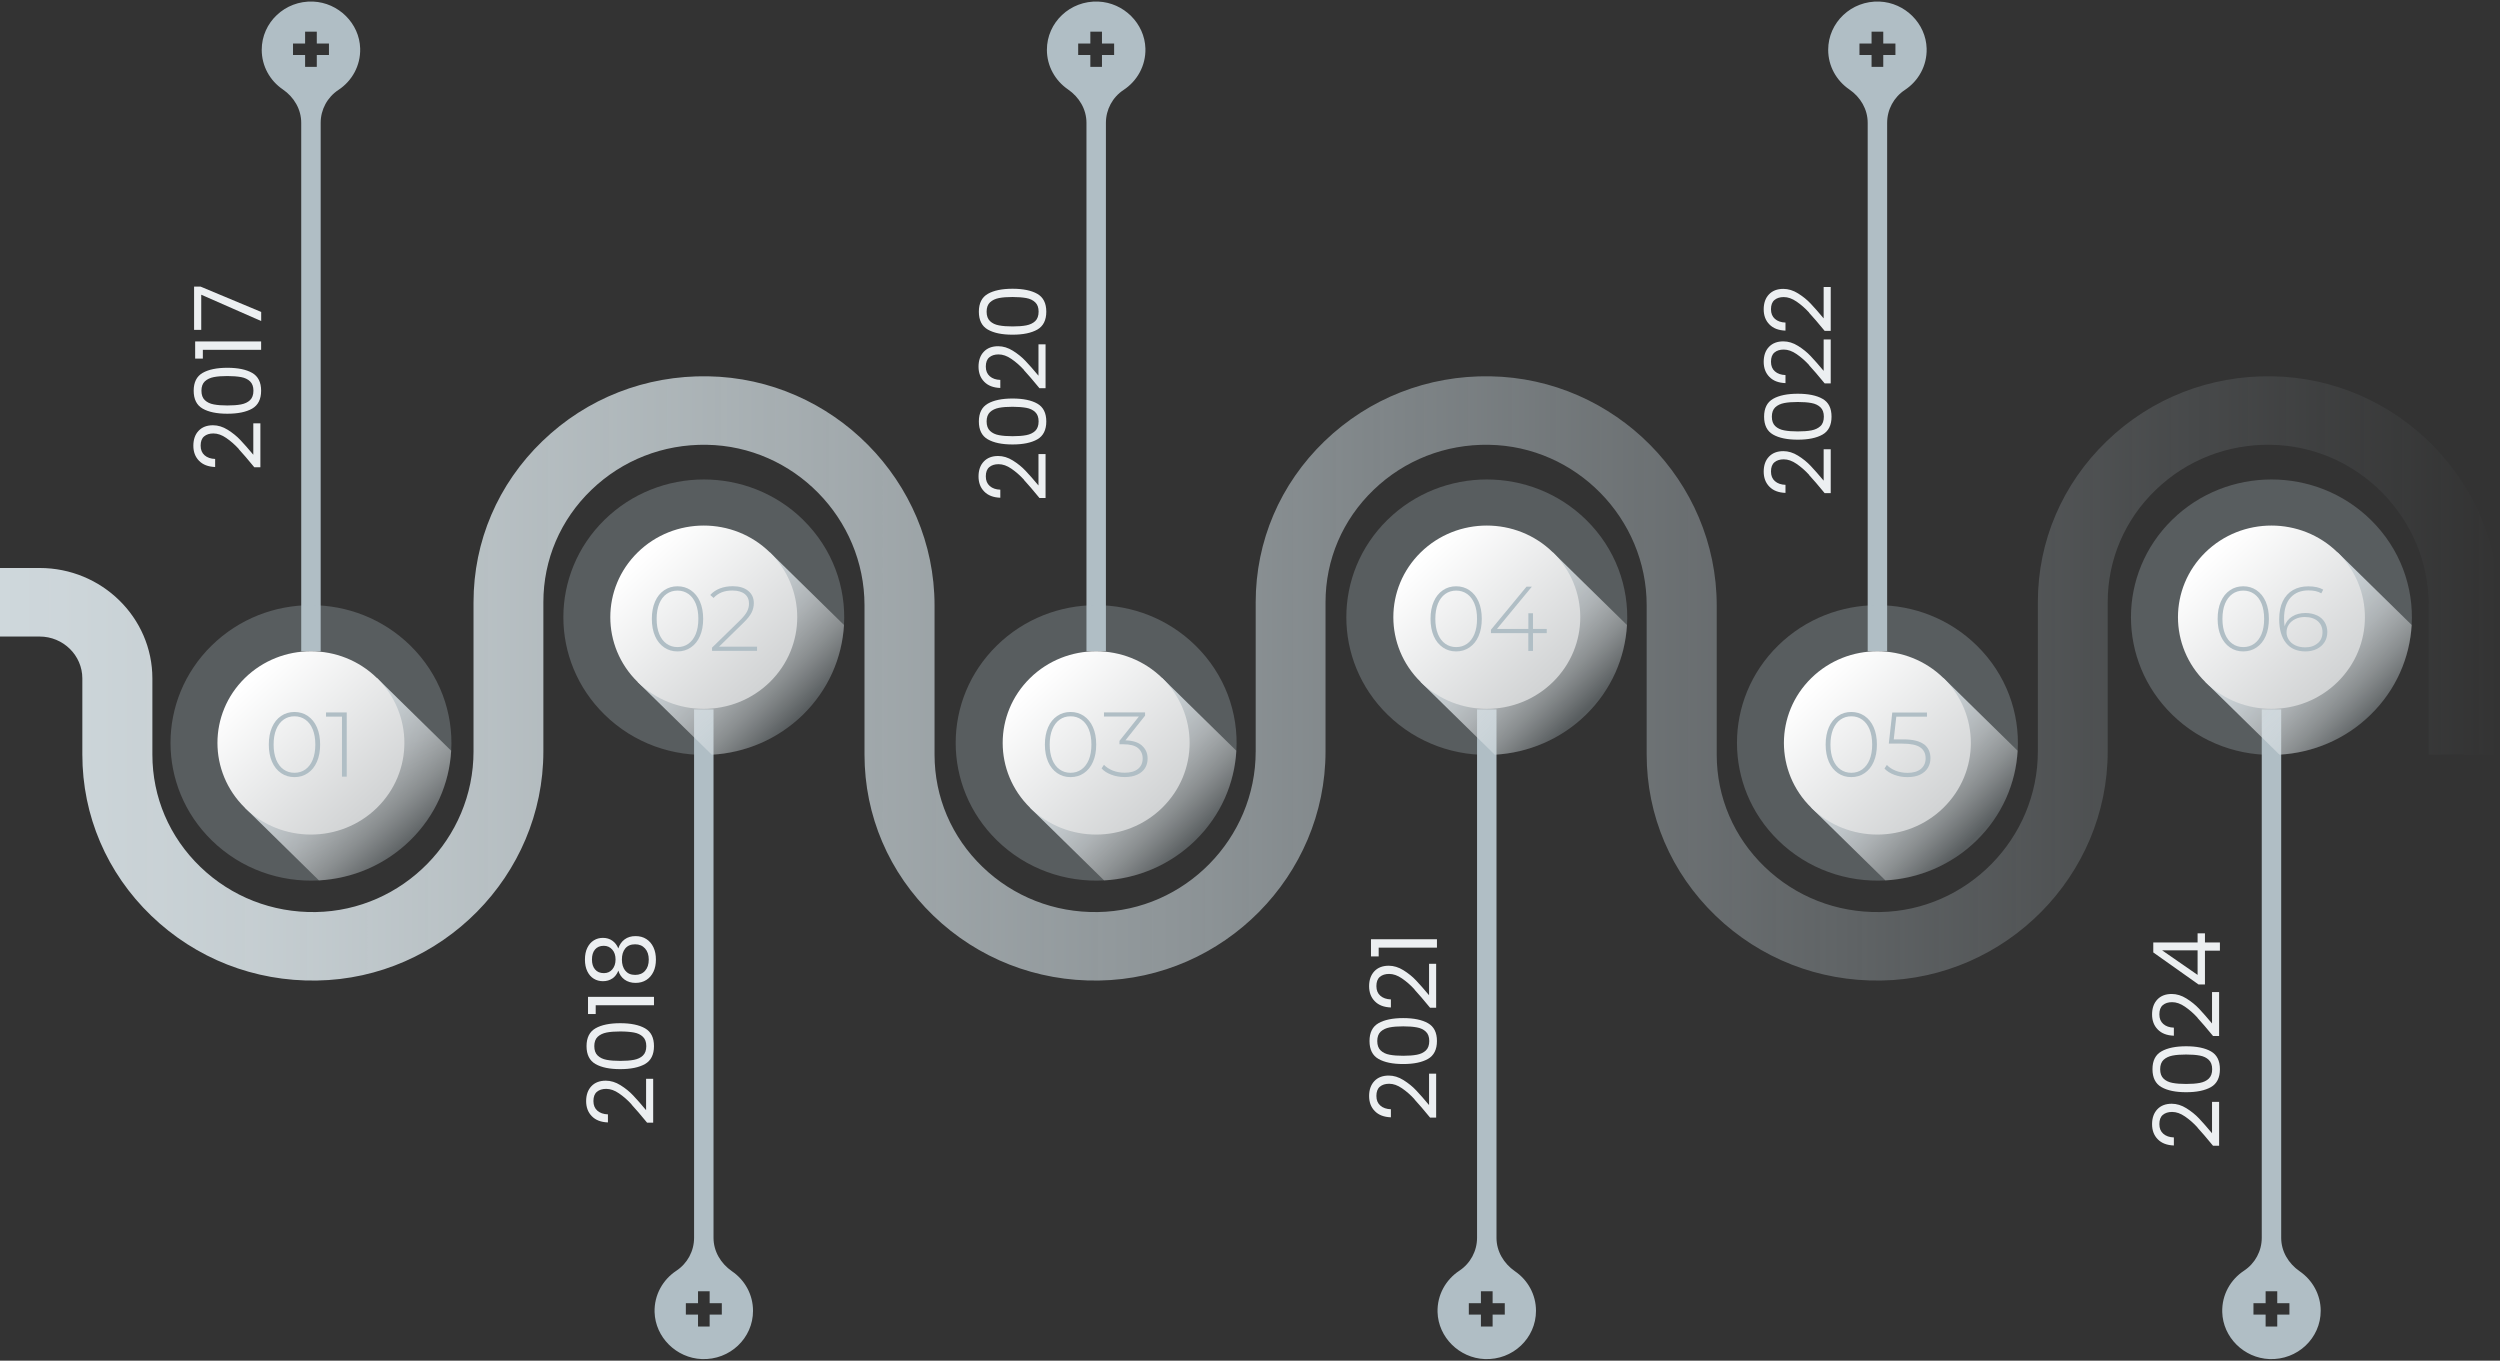 <svg width="1389" height="756" viewBox="0 0 1389 756" fill="none" xmlns="http://www.w3.org/2000/svg">
<rect x="0" y="0" width="1389" height="756" fill="#333333" stroke="none"/>
<path d="M1388.27 336.332V419.241H1349.42V336.332C1349.42 287.941 1310.1 247.888 1261.75 247.124C1237.62 246.723 1214.85 255.644 1197.7 272.211C1180.5 288.778 1171.04 310.953 1171.04 334.584V417.493C1171.04 486.565 1114.56 543.659 1045.15 544.787C1010.51 545.37 977.868 532.553 953.174 508.776C928.481 484.963 914.89 453.176 914.89 419.241V336.332C914.89 287.941 875.566 247.888 827.218 247.124C803.082 246.723 780.319 255.644 763.126 272.211C745.933 288.778 736.464 310.953 736.464 334.584V417.493C736.464 486.565 679.985 543.659 610.583 544.787C575.937 545.37 543.297 532.553 518.604 508.776C493.91 484.963 480.319 453.176 480.319 419.241V336.332C480.319 287.941 440.995 247.888 392.647 247.124C368.511 246.723 345.748 255.644 328.555 272.211C311.363 288.778 301.894 310.953 301.894 334.584V417.493C301.894 486.565 245.414 543.659 176.012 544.787C141.366 545.37 108.726 532.553 84.033 508.776C59.339 484.963 45.748 453.176 45.748 419.241V376.931C45.748 364.114 35.091 353.664 22.02 353.664H0V315.577H22.057C56.554 315.577 84.664 343.104 84.664 376.967V419.277C84.664 442.908 94.133 465.083 111.326 481.65C128.518 498.217 151.281 507.138 175.418 506.737C223.765 505.936 263.089 465.92 263.089 417.529V334.62C263.089 300.685 276.68 268.898 301.374 245.085C326.03 221.272 358.708 208.491 393.353 209.074C462.755 210.203 519.235 267.332 519.235 336.368V419.277C519.235 442.908 528.704 465.083 545.896 481.65C563.089 498.217 585.852 507.138 609.989 506.737C658.336 505.936 697.66 465.92 697.66 417.529V334.62C697.66 300.685 711.251 268.898 735.945 245.085C760.638 221.308 793.278 208.491 827.924 209.074C897.326 210.203 953.806 267.332 953.806 336.368V419.277C953.806 442.908 963.275 465.083 980.467 481.65C997.66 498.217 1020.42 507.138 1044.56 506.737C1092.91 505.936 1132.23 465.92 1132.23 417.529V334.62C1132.23 300.685 1145.82 268.898 1170.52 245.085C1195.17 221.272 1227.85 208.491 1262.49 209.074C1331.9 210.203 1388.38 267.332 1388.38 336.368L1388.27 336.332Z" fill="url(#paint0_linear_296_365)"/>
<path d="M610.175 0.874C594.542 0.255 581.657 12.489 581.657 27.672C581.657 36.775 586.298 44.822 593.354 49.665C599.629 53.962 603.64 60.734 603.64 68.235V361.82H614.445V68.235C614.445 60.916 618.084 54.034 624.286 49.956C631.787 45.004 636.651 36.52 636.391 26.944C635.983 13.035 624.36 1.456 610.175 0.874ZM619.013 30.549H612.254V37.139H605.793V30.549H599.035V24.177H605.793V17.586H612.254V24.177H619.013V30.549Z" fill="#B0BEC5"/>
<g opacity="0.3">
<path d="M664.204 358.652C680.579 374.71 688.155 396.083 686.929 417.093C685.927 435.226 678.314 453.031 664.204 466.867C650.093 480.703 631.935 488.131 613.48 489.151C592.054 490.353 570.219 482.925 553.844 466.867C523.357 436.973 523.357 388.546 553.844 358.652C584.33 328.758 633.717 328.758 664.204 358.652Z" fill="#B0BEC5"/>
</g>
<path style="mix-blend-mode:multiply" d="M645.748 376.748L686.891 417.092C685.889 435.225 678.276 453.03 664.166 466.867C650.055 480.703 631.897 488.131 613.442 489.15L572.261 448.77L645.711 376.748H645.748Z" fill="url(#paint1_linear_296_365)"/>
<path d="M572.297 448.77C592.572 468.651 625.472 468.651 645.747 448.77C666.022 428.89 666.022 396.629 645.747 376.748C625.472 356.868 592.572 356.868 572.297 376.748C552.023 396.629 552.023 428.89 572.297 448.77Z" fill="url(#paint2_linear_296_365)"/>
<path d="M587.375 429.546C585.221 428.053 583.513 425.978 582.324 423.247C581.136 420.516 580.542 417.348 580.542 413.67C580.542 409.993 581.136 406.825 582.324 404.094C583.513 401.363 585.184 399.288 587.375 397.795C589.528 396.302 592.016 395.574 594.801 395.574C597.586 395.574 600.037 396.302 602.228 397.795C604.382 399.288 606.09 401.363 607.278 404.094C608.466 406.825 609.06 409.993 609.06 413.67C609.06 417.348 608.466 420.552 607.278 423.247C606.09 425.978 604.419 428.053 602.228 429.546C600.074 431.039 597.586 431.767 594.801 431.767C592.016 431.767 589.565 431.039 587.375 429.546ZM600.854 427.507C602.599 426.269 603.973 424.448 604.939 422.118C605.904 419.788 606.387 416.948 606.387 413.67C606.387 410.393 605.904 407.59 604.939 405.223C603.973 402.856 602.599 401.072 600.854 399.834C599.109 398.596 597.103 397.977 594.801 397.977C592.499 397.977 590.494 398.596 588.748 399.834C587.003 401.072 585.629 402.893 584.664 405.223C583.698 407.553 583.216 410.393 583.216 413.67C583.216 416.948 583.698 419.751 584.664 422.118C585.629 424.485 587.003 426.269 588.748 427.507C590.494 428.745 592.499 429.364 594.801 429.364C597.103 429.364 599.109 428.745 600.854 427.507Z" fill="#B0BEC5"/>
<path d="M634.457 414.253C636.537 416.074 637.614 418.477 637.614 421.463C637.614 423.465 637.131 425.249 636.166 426.779C635.2 428.308 633.752 429.546 631.821 430.42C629.89 431.294 627.588 431.731 624.877 431.731C622.166 431.731 619.753 431.294 617.45 430.42C615.111 429.546 613.329 428.381 612.029 426.924L613.366 424.922C614.554 426.196 616.151 427.252 618.156 428.089C620.198 428.89 622.426 429.327 624.84 429.327C628.071 429.327 630.521 428.636 632.267 427.216C634.012 425.795 634.866 423.866 634.866 421.426C634.866 418.987 633.975 417.02 632.229 415.6C630.484 414.18 627.811 413.525 624.283 413.525H621.981V411.631L632.749 398.123H613.366V395.792H636.203V397.613L625.286 411.34C629.296 411.449 632.378 412.396 634.457 414.217V414.253Z" fill="#B0BEC5"/>
<path d="M350.947 613.64C348.719 611.201 346.38 609.162 343.929 607.487C341.515 605.812 339.139 604.975 336.799 604.975C334.645 604.975 332.937 605.521 331.638 606.613C330.338 607.705 329.707 609.417 329.707 611.747C329.707 614.077 330.449 615.825 331.898 617.1C333.346 618.374 335.314 619.066 337.765 619.139V623.617C333.903 623.472 330.932 622.343 328.816 620.158C326.699 618.01 325.659 615.206 325.659 611.784C325.659 608.361 326.625 605.557 328.593 603.482C330.524 601.443 333.197 600.423 336.576 600.423C339.324 600.423 342.072 601.261 344.746 602.936C347.419 604.61 349.796 606.504 351.801 608.652C353.806 610.764 356.22 613.495 358.968 616.808V599.367H362.904V623.763H359.525C355.997 619.466 353.138 616.116 350.873 613.677L350.947 613.64Z" fill="#ECEFF1"/>
<path d="M325.882 581.235C325.882 576.538 327.553 573.224 330.858 571.331C334.163 569.438 338.768 568.491 344.598 568.491C350.427 568.491 355.069 569.438 358.374 571.331C361.716 573.224 363.35 576.538 363.35 581.235C363.35 585.932 361.679 589.282 358.374 591.175C355.032 593.069 350.465 594.015 344.598 594.015C338.731 594.015 334.163 593.069 330.858 591.175C327.553 589.282 325.882 585.968 325.882 581.235ZM330.19 581.235C330.19 583.529 330.821 585.277 332.084 586.478C333.346 587.68 335.017 588.481 337.059 588.845C339.139 589.245 341.627 589.428 344.598 589.428C347.568 589.428 350.13 589.245 352.21 588.845C354.289 588.444 355.96 587.68 357.186 586.478C358.448 585.277 359.08 583.529 359.08 581.235C359.08 578.941 358.448 577.23 357.186 576.028C355.923 574.827 354.252 574.026 352.21 573.661C350.168 573.297 347.605 573.079 344.598 573.079C341.59 573.079 339.102 573.261 337.059 573.661C335.017 574.062 333.346 574.863 332.084 576.028C330.821 577.23 330.19 578.977 330.19 581.235Z" fill="#ECEFF1"/>
<path d="M331.008 563.393H326.701V553.853H363.351V558.513H330.971V563.393H331.008Z" fill="#ECEFF1"/>
<path d="M340.216 543.621C338.768 544.641 337.023 545.151 334.981 545.151C333.087 545.151 331.379 544.677 329.893 543.767C328.408 542.857 327.22 541.51 326.328 539.689C325.437 537.868 324.992 535.684 324.992 533.135C324.992 530.586 325.437 528.365 326.328 526.581C327.22 524.76 328.408 523.413 329.93 522.466C331.453 521.52 333.124 521.083 334.981 521.083C336.986 521.083 338.731 521.592 340.216 522.648C341.702 523.704 342.816 525.124 343.521 526.945C344.227 524.833 345.378 523.158 347.049 521.92C348.72 520.682 350.725 520.1 353.102 520.1C355.478 520.1 357.409 520.646 359.117 521.738C360.825 522.83 362.125 524.36 363.053 526.326C363.982 528.292 364.427 530.586 364.427 533.135C364.427 535.684 363.982 537.978 363.053 539.907C362.125 541.837 360.825 543.366 359.117 544.459C357.409 545.551 355.404 546.097 353.102 546.097C350.799 546.097 348.646 545.478 347.012 544.277C345.341 543.075 344.19 541.4 343.558 539.288C342.816 541.182 341.702 542.638 340.253 543.658L340.216 543.621ZM330.636 538.633C331.787 540.017 333.421 540.672 335.538 540.672C337.468 540.672 339.028 539.98 340.216 538.56C341.405 537.14 341.999 535.356 341.999 533.098C341.999 530.841 341.405 528.984 340.179 527.6C338.954 526.217 337.394 525.488 335.463 525.488C333.347 525.488 331.75 526.18 330.599 527.528C329.448 528.911 328.891 530.732 328.891 533.098C328.891 535.465 329.448 537.213 330.599 538.597L330.636 538.633ZM347.42 539.252C348.646 540.854 350.465 541.655 352.916 541.655C355.218 541.655 357.075 540.891 358.412 539.361C359.786 537.832 360.454 535.756 360.454 533.135C360.454 530.513 359.748 528.474 358.375 526.945C357.001 525.416 355.181 524.651 352.879 524.651C350.465 524.651 348.646 525.416 347.383 526.981C346.121 528.547 345.526 530.586 345.526 533.135C345.526 535.684 346.158 537.686 347.346 539.252H347.42Z" fill="#ECEFF1"/>
<path d="M785.964 610.801C783.736 608.361 781.397 606.322 778.946 604.647C776.495 602.972 774.156 602.135 771.816 602.135C769.663 602.135 767.955 602.681 766.655 603.773C765.355 604.866 764.724 606.577 764.724 608.908C764.724 611.238 765.467 612.986 766.915 614.26C768.363 615.534 770.331 616.226 772.782 616.299V620.778C768.92 620.632 765.949 619.503 763.833 617.319C761.716 615.17 760.676 612.367 760.676 608.944C760.676 605.521 761.642 602.718 763.61 600.642C765.541 598.603 768.214 597.584 771.594 597.584C774.341 597.584 777.089 598.421 779.763 600.096C782.437 601.771 784.813 603.664 786.818 605.813C788.823 607.961 791.237 610.655 793.985 613.969V596.528H797.921V620.923H794.542C791.014 616.627 788.155 613.277 785.89 610.837L785.964 610.801Z" fill="#ECEFF1"/>
<path d="M760.9 578.395C760.9 573.698 762.571 570.385 765.876 568.491C769.181 566.598 773.785 565.651 779.615 565.651C785.445 565.651 790.087 566.598 793.391 568.491C796.733 570.385 798.367 573.698 798.367 578.395C798.367 583.092 796.696 586.442 793.391 588.335C790.049 590.229 785.482 591.176 779.615 591.176C773.748 591.176 769.181 590.229 765.876 588.335C762.571 586.442 760.9 583.129 760.9 578.395ZM765.207 578.395C765.207 580.689 765.839 582.437 767.101 583.638C768.364 584.84 770.035 585.641 772.077 586.005C774.156 586.406 776.681 586.588 779.615 586.588C782.548 586.588 785.148 586.406 787.227 586.005C789.307 585.605 790.941 584.84 792.203 583.638C793.466 582.437 794.097 580.689 794.097 578.395C794.097 576.101 793.466 574.39 792.203 573.188C790.941 571.987 789.27 571.186 787.227 570.822C785.148 570.421 782.623 570.239 779.615 570.239C776.607 570.239 774.119 570.421 772.077 570.822C770.035 571.222 768.364 572.023 767.101 573.188C765.839 574.39 765.207 576.138 765.207 578.395Z" fill="#ECEFF1"/>
<path d="M785.964 549.775C783.736 547.336 781.397 545.297 778.946 543.622C776.495 541.947 774.156 541.11 771.816 541.11C769.663 541.11 767.955 541.656 766.655 542.748C765.355 543.84 764.724 545.552 764.724 547.882C764.724 550.212 765.467 551.96 766.915 553.235C768.363 554.509 770.331 555.201 772.782 555.274V559.752C768.92 559.607 765.949 558.478 763.833 556.293C761.716 554.145 760.676 551.341 760.676 547.919C760.676 544.496 761.642 541.692 763.61 539.617C765.541 537.578 768.214 536.558 771.594 536.558C774.341 536.558 777.089 537.396 779.763 539.071C782.437 540.745 784.813 542.639 786.818 544.787C788.823 546.935 791.237 549.63 793.985 552.943V535.502H797.921V559.898H794.542C791.014 555.601 788.155 552.251 785.89 549.812L785.964 549.775Z" fill="#ECEFF1"/>
<path d="M766.024 531.388H761.716V521.848H798.367V526.509H765.987V531.388H766.024Z" fill="#ECEFF1"/>
<path d="M1220.98 626.458C1218.75 624.018 1216.41 621.979 1213.96 620.304C1211.51 618.629 1209.17 617.792 1206.83 617.792C1204.68 617.792 1202.97 618.338 1201.67 619.43C1200.37 620.523 1199.74 622.234 1199.74 624.564C1199.74 626.895 1200.48 628.643 1201.93 629.917C1203.38 631.191 1205.35 631.883 1207.8 631.956V636.435C1203.94 636.289 1200.97 635.16 1198.85 632.976C1196.73 630.827 1195.69 628.024 1195.69 624.601C1195.69 621.178 1196.66 618.375 1198.63 616.299C1200.56 614.26 1203.23 613.24 1206.61 613.24C1209.36 613.24 1212.11 614.078 1214.78 615.753C1217.45 617.428 1219.83 619.321 1221.84 621.47C1223.84 623.618 1226.25 626.312 1229 629.626V612.185H1232.94V636.58H1229.56C1226.03 632.284 1223.17 628.934 1220.91 626.494L1220.98 626.458Z" fill="#ECEFF1"/>
<path d="M1195.92 594.052C1195.92 589.355 1197.55 586.042 1200.89 584.148C1204.2 582.255 1208.8 581.308 1214.63 581.308C1220.46 581.308 1225.1 582.255 1228.41 584.148C1231.75 586.042 1233.38 589.355 1233.38 594.052C1233.38 598.749 1231.71 602.099 1228.41 603.992C1225.06 605.886 1220.5 606.833 1214.63 606.833C1208.76 606.833 1204.2 605.886 1200.89 603.992C1197.59 602.099 1195.92 598.786 1195.92 594.052ZM1200.19 594.052C1200.19 596.346 1200.82 598.094 1202.08 599.295C1203.34 600.497 1205.01 601.298 1207.06 601.662C1209.13 602.063 1211.66 602.245 1214.59 602.245C1217.53 602.245 1220.13 602.063 1222.21 601.662C1224.29 601.262 1225.92 600.497 1227.18 599.295C1228.44 598.094 1229.08 596.346 1229.08 594.052C1229.08 591.758 1228.44 590.047 1227.18 588.845C1225.92 587.644 1224.25 586.843 1222.21 586.479C1220.13 586.078 1217.6 585.896 1214.59 585.896C1211.59 585.896 1209.1 586.078 1207.06 586.479C1205.01 586.879 1203.34 587.68 1202.08 588.845C1200.82 590.047 1200.19 591.795 1200.19 594.052Z" fill="#ECEFF1"/>
<path d="M1220.98 565.469C1218.75 563.03 1216.41 560.99 1213.96 559.316C1211.51 557.641 1209.17 556.803 1206.83 556.803C1204.68 556.803 1202.97 557.349 1201.67 558.442C1200.37 559.534 1199.74 561.245 1199.74 563.576C1199.74 565.906 1200.48 567.654 1201.93 568.928C1203.38 570.203 1205.35 570.894 1207.8 570.967V575.446C1203.94 575.3 1200.97 574.171 1198.85 571.987C1196.73 569.838 1195.69 567.035 1195.69 563.612C1195.69 560.189 1196.66 557.386 1198.63 555.31C1200.56 553.271 1203.23 552.252 1206.61 552.252C1209.36 552.252 1212.11 553.089 1214.78 554.764C1217.45 556.439 1219.83 558.332 1221.84 560.481C1223.84 562.629 1226.25 565.323 1229 568.637V551.196H1232.94V575.591H1229.56C1226.03 571.295 1223.17 567.945 1220.91 565.506L1220.98 565.469Z" fill="#ECEFF1"/>
<path d="M1225.07 546.972H1221.5L1196.36 529.167V523.632H1220.98V518.571H1225.07V523.632H1233.38V528.183H1225.07V546.935V546.972ZM1201.26 528.001L1220.98 541.656V528.001H1201.26Z" fill="#ECEFF1"/>
<path d="M568.956 266.567C566.728 264.128 564.389 262.089 561.938 260.414C559.525 258.739 557.148 257.901 554.809 257.901C552.655 257.901 550.947 258.447 549.647 259.54C548.347 260.632 547.716 262.343 547.716 264.674C547.716 267.004 548.459 268.752 549.907 270.026C551.355 271.301 553.323 271.993 555.774 272.065V276.544C551.912 276.398 548.942 275.27 546.825 273.085C544.708 270.937 543.669 268.133 543.669 264.71C543.669 261.288 544.634 258.447 546.602 256.408C548.533 254.369 551.207 253.35 554.586 253.35C557.334 253.35 560.082 254.187 562.755 255.862C565.429 257.537 567.805 259.431 569.81 261.579C571.816 263.691 574.229 266.422 576.977 269.735V252.294H580.913V276.69H577.534C574.007 272.393 571.147 269.043 568.882 266.604L568.956 266.567Z" fill="#ECEFF1"/>
<path d="M543.855 234.161C543.855 229.464 545.526 226.151 548.831 224.258C552.136 222.364 556.741 221.417 562.57 221.417C568.4 221.417 573.042 222.364 576.347 224.258C579.652 226.151 581.323 229.464 581.323 234.161C581.323 238.859 579.652 242.208 576.347 244.102C573.005 245.995 568.438 246.942 562.57 246.942C556.703 246.942 552.136 245.995 548.831 244.102C545.526 242.208 543.855 238.895 543.855 234.161ZM548.163 234.161C548.163 236.455 548.794 238.203 550.057 239.405C551.319 240.606 552.99 241.407 555.032 241.771C557.112 242.172 559.6 242.354 562.57 242.354C565.541 242.354 568.103 242.172 570.183 241.771C572.262 241.371 573.933 240.57 575.159 239.405C576.384 238.24 577.052 236.455 577.052 234.161C577.052 231.868 576.421 230.156 575.159 228.955C573.896 227.753 572.225 226.952 570.183 226.588C568.14 226.224 565.578 226.005 562.57 226.005C559.563 226.005 557.075 226.187 555.032 226.588C552.99 226.988 551.319 227.789 550.057 228.955C548.794 230.156 548.163 231.904 548.163 234.161Z" fill="#ECEFF1"/>
<path d="M568.956 205.578C566.728 203.139 564.389 201.1 561.938 199.425C559.525 197.75 557.148 196.912 554.809 196.912C552.655 196.912 550.947 197.458 549.647 198.551C548.347 199.643 547.716 201.354 547.716 203.685C547.716 206.015 548.459 207.763 549.907 209.037C551.355 210.312 553.323 211.004 555.774 211.076V215.555C551.912 215.409 548.942 214.281 546.825 212.096C544.708 209.948 543.669 207.144 543.669 203.721C543.669 200.299 544.634 197.458 546.602 195.419C548.533 193.38 551.207 192.361 554.586 192.361C557.334 192.361 560.082 193.198 562.755 194.873C565.429 196.548 567.805 198.442 569.81 200.59C571.816 202.702 574.229 205.433 576.977 208.746V191.305H580.913V215.701H577.534C574.007 211.404 571.147 208.054 568.882 205.615L568.956 205.578Z" fill="#ECEFF1"/>
<path d="M543.855 173.172C543.855 168.475 545.526 165.161 548.831 163.268C552.136 161.374 556.741 160.428 562.57 160.428C568.4 160.428 573.042 161.374 576.347 163.268C579.652 165.161 581.323 168.475 581.323 173.172C581.323 177.869 579.652 181.219 576.347 183.112C573.005 185.005 568.438 185.952 562.57 185.952C556.703 185.952 552.136 185.005 548.831 183.112C545.526 181.219 543.855 177.905 543.855 173.172ZM548.163 173.172C548.163 175.466 548.794 177.213 550.057 178.415C551.319 179.617 552.99 180.418 555.032 180.782C557.112 181.182 559.6 181.364 562.57 181.364C565.541 181.364 568.103 181.182 570.183 180.782C572.262 180.381 573.933 179.58 575.159 178.415C576.384 177.25 577.052 175.466 577.052 173.172C577.052 170.878 576.421 169.166 575.159 167.965C573.896 166.763 572.225 165.962 570.183 165.598C568.14 165.234 565.578 165.016 562.57 165.016C559.563 165.016 557.075 165.198 555.032 165.598C552.99 165.999 551.319 166.8 550.057 167.965C548.794 169.166 548.163 170.914 548.163 173.172Z" fill="#ECEFF1"/>
<path d="M1005.2 263.873C1002.97 261.434 1000.63 259.395 998.18 257.72C995.729 256.045 993.389 255.207 991.05 255.207C988.896 255.207 987.188 255.754 985.888 256.846C984.589 257.938 983.958 259.65 983.958 261.98C983.958 264.31 984.7 266.058 986.148 267.332C987.597 268.607 989.565 269.299 992.015 269.372V273.85C988.154 273.704 985.183 272.576 983.066 270.391C980.95 268.243 979.91 265.439 979.91 262.016C979.91 258.594 980.875 255.754 982.843 253.715C984.774 251.676 987.448 250.656 990.827 250.656C993.575 250.656 996.323 251.494 998.996 253.168C1001.67 254.843 1004.05 256.737 1006.05 258.885C1008.06 261.033 1010.47 263.728 1013.22 267.041V249.6H1017.15V273.996H1013.78C1010.25 269.699 1007.39 266.349 1005.12 263.91L1005.2 263.873Z" fill="#ECEFF1"/>
<path d="M980.133 231.504C980.133 226.806 981.804 223.493 985.109 221.6C988.414 219.706 993.018 218.76 998.848 218.76C1004.68 218.76 1009.32 219.706 1012.62 221.6C1015.97 223.493 1017.6 226.806 1017.6 231.504C1017.6 236.201 1015.93 239.55 1012.62 241.444C1009.28 243.337 1004.72 244.284 998.848 244.284C992.981 244.284 988.414 243.337 985.109 241.444C981.804 239.55 980.133 236.237 980.133 231.504ZM984.441 231.504C984.441 233.797 985.072 235.545 986.334 236.747C987.597 237.948 989.268 238.749 991.31 239.114C993.39 239.514 995.915 239.696 998.848 239.696C1001.78 239.696 1004.38 239.514 1006.46 239.114C1008.54 238.713 1010.17 237.912 1011.44 236.747C1012.7 235.582 1013.33 233.797 1013.33 231.504C1013.33 229.21 1012.7 227.498 1011.44 226.297C1010.17 225.095 1008.5 224.294 1006.46 223.93C1004.38 223.529 1001.86 223.347 998.848 223.347C995.841 223.347 993.353 223.529 991.31 223.93C989.268 224.33 987.597 225.132 986.334 226.297C985.072 227.498 984.441 229.246 984.441 231.504Z" fill="#ECEFF1"/>
<path d="M1005.2 202.884C1002.97 200.444 1000.63 198.405 998.18 196.73C995.729 195.055 993.389 194.218 991.05 194.218C988.896 194.218 987.188 194.764 985.888 195.856C984.589 196.949 983.958 198.66 983.958 200.99C983.958 203.321 984.7 205.068 986.148 206.343C987.597 207.617 989.565 208.309 992.015 208.382V212.86C988.154 212.715 985.183 211.586 983.066 209.401C980.95 207.253 979.91 204.449 979.91 201.027C979.91 197.604 980.875 194.764 982.843 192.725C984.774 190.686 987.448 189.666 990.827 189.666C993.575 189.666 996.323 190.504 998.996 192.179C1001.67 193.854 1004.05 195.747 1006.05 197.895C1008.06 200.044 1010.47 202.738 1013.22 206.051V188.61H1017.15V213.006H1013.78C1010.25 208.709 1007.39 205.36 1005.12 202.92L1005.2 202.884Z" fill="#ECEFF1"/>
<path d="M1005.2 173.718C1002.97 171.279 1000.63 169.239 998.179 167.565C995.729 165.89 993.389 165.052 991.05 165.052C988.896 165.052 987.188 165.598 985.888 166.691C984.589 167.783 983.957 169.494 983.957 171.825C983.957 174.155 984.7 175.903 986.148 177.177C987.596 178.452 989.564 179.143 992.015 179.216V183.695C988.153 183.549 985.183 182.42 983.066 180.236C980.95 178.087 979.91 175.284 979.91 171.861C979.91 168.438 980.875 165.598 982.843 163.559C984.774 161.52 987.448 160.501 990.827 160.501C993.575 160.501 996.323 161.338 998.996 163.013C1001.67 164.688 1004.05 166.581 1006.05 168.73C1008.06 170.878 1010.47 173.572 1013.22 176.886V159.445H1017.15V183.84H1013.78C1010.25 179.544 1007.39 176.194 1005.12 173.755L1005.2 173.718Z" fill="#ECEFF1"/>
<path d="M132.714 249.49C130.486 247.051 128.147 245.011 125.696 243.337C123.282 241.662 120.906 240.824 118.566 240.824C116.413 240.824 114.704 241.37 113.405 242.463C112.105 243.555 111.474 245.266 111.474 247.597C111.474 249.927 112.217 251.675 113.665 252.949C115.113 254.224 117.081 254.915 119.532 254.988V259.467C115.67 259.321 112.699 258.192 110.583 256.008C108.466 253.859 107.426 251.056 107.426 247.633C107.426 244.21 108.392 241.37 110.36 239.331C112.291 237.292 114.964 236.273 118.344 236.273C121.091 236.273 123.839 237.11 126.513 238.785C129.186 240.46 131.563 242.353 133.568 244.502C135.573 246.614 137.987 249.344 140.735 252.658V235.217H144.671V259.612H141.292C137.764 255.316 134.905 251.966 132.64 249.526L132.714 249.49Z" fill="#ECEFF1"/>
<path d="M107.611 217.084C107.611 212.387 109.282 209.074 112.587 207.18C115.892 205.287 120.497 204.34 126.327 204.34C132.156 204.34 136.798 205.287 140.103 207.18C143.408 209.074 145.079 212.387 145.079 217.084C145.079 221.781 143.408 225.131 140.103 227.025C136.761 228.918 132.194 229.865 126.327 229.865C120.459 229.865 115.892 228.918 112.587 227.025C109.282 225.131 107.611 221.818 107.611 217.084ZM111.919 217.084C111.919 219.378 112.55 221.126 113.813 222.328C115.075 223.529 116.746 224.33 118.788 224.694C120.868 225.095 123.356 225.277 126.327 225.277C129.297 225.277 131.859 225.095 133.939 224.694C136.018 224.294 137.689 223.493 138.915 222.328C140.14 221.162 140.808 219.378 140.808 217.084C140.808 214.79 140.177 213.079 138.915 211.877C137.652 210.676 135.981 209.875 133.939 209.511C131.896 209.147 129.334 208.928 126.327 208.928C123.319 208.928 120.831 209.11 118.788 209.511C116.746 209.911 115.075 210.712 113.813 211.877C112.55 213.079 111.919 214.827 111.919 217.084Z" fill="#ECEFF1"/>
<path d="M112.737 199.242H108.43V189.702H145.08V194.363H112.7V199.242H112.737Z" fill="#ECEFF1"/>
<path d="M111.4 159.226L145.117 173.317V178.379L111.808 163.741V183.258H107.835V159.226H111.4Z" fill="#ECEFF1"/>
<path d="M173.932 0.874C158.299 0.255 145.413 12.489 145.413 27.672C145.413 36.775 150.018 44.822 157.11 49.665C163.386 53.962 167.359 60.734 167.359 68.235V361.82H178.165V68.235C178.165 60.916 181.841 54.034 188.042 49.956C195.543 45.004 200.371 36.52 200.111 26.944C199.739 13.035 188.079 1.456 173.932 0.874ZM182.769 30.549H176.011V37.139H169.513V30.549H162.792V24.177H169.513V17.586H176.011V24.177H182.769V30.549Z" fill="#B0BEC5"/>
<g opacity="0.3">
<path d="M227.96 358.652C244.336 374.71 251.911 396.083 250.686 417.093C249.683 435.226 242.071 453.031 227.96 466.867C213.85 480.703 195.692 488.131 177.236 489.151C155.81 490.353 133.976 482.925 117.6 466.867C87.114 436.973 87.114 388.546 117.6 358.652C148.087 328.758 197.474 328.758 227.96 358.652Z" fill="#B0BEC5"/>
</g>
<path style="mix-blend-mode:multiply" d="M209.506 376.748L250.65 417.092C249.647 435.225 242.035 453.03 227.924 466.867C213.813 480.703 195.655 488.131 177.2 489.15L136.056 448.77L209.506 376.748Z" fill="url(#paint3_linear_296_365)"/>
<path d="M136.02 448.77C156.294 468.651 189.194 468.651 209.469 448.77C229.744 428.89 229.744 396.629 209.469 376.749C189.194 356.868 156.294 356.868 136.02 376.749C115.745 396.629 115.745 428.89 136.02 448.77Z" fill="url(#paint4_linear_296_365)"/>
<path d="M156.181 429.546C154.028 428.053 152.319 425.978 151.131 423.247C149.943 420.516 149.349 417.348 149.349 413.67C149.349 409.993 149.943 406.825 151.131 404.094C152.319 401.363 153.99 399.288 156.181 397.795C158.335 396.302 160.823 395.574 163.608 395.574C166.393 395.574 168.844 396.302 171.035 397.795C173.188 399.288 174.897 401.363 176.085 404.094C177.273 406.825 177.867 409.993 177.867 413.67C177.867 417.348 177.273 420.552 176.085 423.247C174.897 425.978 173.226 428.053 171.035 429.546C168.881 431.039 166.393 431.767 163.608 431.767C160.823 431.767 158.372 431.039 156.181 429.546ZM169.661 427.507C171.406 426.269 172.78 424.448 173.745 422.118C174.711 419.788 175.194 416.948 175.194 413.67C175.194 410.393 174.711 407.59 173.745 405.223C172.78 402.856 171.406 401.072 169.661 399.834C167.915 398.596 165.91 397.977 163.608 397.977C161.306 397.977 159.301 398.596 157.555 399.834C155.81 401.072 154.436 402.893 153.471 405.223C152.505 407.553 152.022 410.393 152.022 413.67C152.022 416.948 152.505 419.751 153.471 422.118C154.436 424.485 155.81 426.269 157.555 427.507C159.301 428.745 161.306 429.364 163.608 429.364C165.91 429.364 167.915 428.745 169.661 427.507Z" fill="#B0BEC5"/>
<path d="M192.645 395.828V431.512H190.009V398.159H181.134V395.828H192.682H192.645Z" fill="#B0BEC5"/>
<path d="M406.683 706.309C400.445 701.976 396.434 695.24 396.434 687.739V394.153H385.629V687.739C385.629 695.057 381.952 701.939 375.788 706.017C368.287 710.969 363.423 719.453 363.683 729.029C364.091 742.939 375.714 754.517 389.899 755.1C405.532 755.719 418.38 743.485 418.38 728.301C418.38 719.198 413.776 711.151 406.683 706.309ZM401.039 730.377H394.281V737.003H387.82V730.377H381.061V724.041H387.82V717.414H394.281V724.041H401.039V730.377Z" fill="#B0BEC5"/>
<g opacity="0.3">
<path d="M446.194 288.815C462.57 304.872 470.145 326.246 468.92 347.255C467.88 365.388 460.305 383.193 446.194 397.029C432.083 410.866 413.925 418.294 395.47 419.313C374.044 420.515 352.21 413.087 335.871 397.029C305.385 367.136 305.385 318.708 335.871 288.815C366.358 258.921 415.745 258.921 446.231 288.815H446.194Z" fill="#B0BEC5"/>
</g>
<path style="mix-blend-mode:multiply" d="M427.777 306.911L468.921 347.255C467.881 365.387 460.306 383.193 446.195 397.029C432.084 410.865 413.926 418.293 395.471 419.313L354.29 378.932L427.777 306.911Z" fill="url(#paint5_linear_296_365)"/>
<path d="M354.29 378.933C374.565 398.813 407.465 398.813 427.74 378.933C448.014 359.052 448.014 326.792 427.74 306.911C407.465 287.03 374.565 287.03 354.29 306.911C334.015 326.792 334.015 359.052 354.29 378.933Z" fill="url(#paint6_linear_296_365)"/>
<path d="M368.994 359.708C366.84 358.216 365.132 356.14 363.944 353.409C362.756 350.678 362.162 347.511 362.162 343.833C362.162 340.156 362.756 336.988 363.944 334.257C365.132 331.526 366.803 329.451 368.994 327.958C371.185 326.465 373.636 325.737 376.421 325.737C379.206 325.737 381.657 326.465 383.848 327.958C386.001 329.451 387.709 331.526 388.898 334.257C390.086 336.988 390.68 340.156 390.68 343.833C390.68 347.511 390.086 350.715 388.898 353.409C387.709 356.14 386.038 358.216 383.848 359.708C381.694 361.201 379.206 361.93 376.421 361.93C373.636 361.93 371.185 361.201 368.994 359.708ZM382.474 357.669C384.219 356.431 385.593 354.611 386.558 352.28C387.524 349.95 388.006 347.11 388.006 343.833C388.006 340.556 387.524 337.752 386.558 335.386C385.593 333.019 384.219 331.235 382.474 329.997C380.728 328.759 378.723 328.14 376.421 328.14C374.119 328.14 372.113 328.759 370.368 329.997C368.623 331.235 367.249 333.055 366.283 335.386C365.318 337.716 364.835 340.556 364.835 343.833C364.835 347.11 365.318 349.914 366.283 352.28C367.249 354.647 368.623 356.431 370.368 357.669C372.113 358.907 374.119 359.526 376.421 359.526C378.723 359.526 380.728 358.907 382.474 357.669Z" fill="#B0BEC5"/>
<path d="M420.608 359.307V361.638H395.617V359.817L410.991 344.816C412.996 342.849 414.37 341.138 415.075 339.755C415.781 338.334 416.152 336.878 416.152 335.385C416.152 333.128 415.372 331.307 413.776 330.033C412.179 328.758 409.914 328.103 406.943 328.103C404.641 328.103 402.673 328.431 400.927 329.122C399.219 329.814 397.734 330.834 396.471 332.217L394.615 330.579C395.989 329.013 397.771 327.812 399.888 326.974C402.004 326.137 404.455 325.7 407.129 325.7C410.693 325.7 413.553 326.537 415.669 328.248C417.786 329.96 418.826 332.254 418.826 335.13C418.826 336.951 418.417 338.699 417.563 340.374C416.746 342.048 415.187 343.978 412.884 346.199L399.479 359.307H420.571H420.608Z" fill="#B0BEC5"/>
<path d="M841.701 706.309C835.463 701.976 831.452 695.24 831.452 687.739V394.153H820.647V687.739C820.647 695.057 816.971 701.939 810.806 706.017C803.305 710.969 798.441 719.453 798.701 729.029C799.109 742.939 810.732 754.517 824.917 755.1C840.55 755.719 853.398 743.485 853.398 728.301C853.398 719.198 848.794 711.151 841.701 706.309ZM836.057 730.377H829.299V737.003H822.8V730.377H816.079V724.041H822.8V717.414H829.299V724.041H836.057V730.377Z" fill="#B0BEC5"/>
<g opacity="0.3">
<path d="M881.247 288.815C897.622 304.872 905.197 326.246 903.972 347.255C902.932 365.388 895.357 383.193 881.247 397.029C867.136 410.866 848.978 418.294 830.522 419.313C809.097 420.515 787.262 413.087 770.886 397.029C740.4 367.136 740.4 318.708 770.886 288.815C801.373 258.921 850.76 258.921 881.247 288.815Z" fill="#B0BEC5"/>
</g>
<path style="mix-blend-mode:multiply" d="M862.793 306.911L903.936 347.255C902.897 365.387 895.321 383.193 881.211 397.029C867.1 410.865 848.942 418.293 830.487 419.313L789.306 378.932L862.793 306.911Z" fill="url(#paint7_linear_296_365)"/>
<path d="M789.344 378.933C809.619 398.813 842.519 398.813 862.794 378.933C883.068 359.052 883.068 326.792 862.794 306.911C842.519 287.03 809.619 287.03 789.344 306.911C769.069 326.792 769.069 359.052 789.344 378.933Z" fill="url(#paint8_linear_296_365)"/>
<path d="M801.634 359.708C799.48 358.215 797.772 356.14 796.584 353.409C795.396 350.678 794.802 347.51 794.802 343.833C794.802 340.155 795.396 336.987 796.584 334.257C797.772 331.526 799.443 329.45 801.634 327.957C803.788 326.465 806.276 325.736 809.024 325.736C811.771 325.736 814.259 326.465 816.45 327.957C818.604 329.45 820.312 331.526 821.5 334.257C822.689 336.987 823.283 340.155 823.283 343.833C823.283 347.51 822.689 350.715 821.5 353.409C820.312 356.14 818.641 358.215 816.45 359.708C814.259 361.201 811.809 361.929 809.024 361.929C806.239 361.929 803.788 361.201 801.634 359.708ZM815.113 357.669C816.859 356.431 818.233 354.611 819.198 352.28C820.164 349.95 820.646 347.11 820.646 343.833C820.646 340.556 820.164 337.752 819.198 335.385C818.233 333.019 816.859 331.234 815.113 329.996C813.368 328.758 811.326 328.139 809.061 328.139C806.796 328.139 804.753 328.758 803.008 329.996C801.263 331.234 799.889 333.055 798.923 335.385C797.958 337.752 797.475 340.556 797.475 343.833C797.475 347.11 797.958 349.914 798.923 352.28C799.889 354.647 801.263 356.431 803.008 357.669C804.753 358.907 806.796 359.526 809.061 359.526C811.326 359.526 813.368 358.907 815.113 357.669Z" fill="#B0BEC5"/>
<path d="M859.376 351.771H851.727V361.675H849.127V351.771H828.37V349.878L848.125 325.955H851.095L831.712 349.441H849.164V340.738H851.727V349.441H859.376V351.735V351.771Z" fill="#B0BEC5"/>
<path d="M1044.26 0.874C1028.63 0.255 1015.74 12.489 1015.74 27.672C1015.74 36.775 1020.35 44.822 1027.44 49.665C1033.72 53.962 1037.69 60.734 1037.69 68.235V361.82H1048.5V68.235C1048.5 60.916 1052.17 54.034 1058.37 49.956C1065.87 45.004 1070.7 36.52 1070.44 26.944C1070.07 13.035 1058.41 1.456 1044.26 0.874ZM1053.1 30.549H1046.34V37.139H1039.84V30.549H1033.12V24.177H1039.84V17.586H1046.34V24.177H1053.1V30.549Z" fill="#B0BEC5"/>
<g opacity="0.3">
<path d="M1098.29 358.652C1114.67 374.71 1122.24 396.083 1121.02 417.093C1120.01 435.226 1112.4 453.031 1098.29 466.867C1084.18 480.703 1066.02 488.131 1047.57 489.151C1026.14 490.353 1004.31 482.925 987.93 466.867C957.443 436.973 957.443 388.546 987.93 358.652C1018.42 328.758 1067.8 328.758 1098.29 358.652Z" fill="#B0BEC5"/>
</g>
<path style="mix-blend-mode:multiply" d="M1079.83 376.748L1120.98 417.092C1119.98 435.225 1112.36 453.03 1098.25 466.867C1084.14 480.703 1065.98 488.131 1047.53 489.15L1006.35 448.77L1079.83 376.748Z" fill="url(#paint9_linear_296_365)"/>
<path d="M1006.35 448.77C1026.62 468.651 1059.52 468.651 1079.8 448.77C1100.07 428.89 1100.07 396.629 1079.8 376.749C1059.52 356.868 1026.62 356.868 1006.35 376.749C986.073 396.629 986.073 428.89 1006.35 448.77Z" fill="url(#paint10_linear_296_365)"/>
<path d="M1021.16 429.546C1019.01 428.053 1017.3 425.978 1016.11 423.247C1014.93 420.516 1014.33 417.348 1014.33 413.67C1014.33 409.993 1014.93 406.825 1016.11 404.094C1017.3 401.363 1018.97 399.288 1021.16 397.795C1023.32 396.302 1025.81 395.574 1028.55 395.574C1031.3 395.574 1033.79 396.302 1035.98 397.795C1038.13 399.288 1039.84 401.363 1041.03 404.094C1042.22 406.825 1042.81 409.993 1042.81 413.67C1042.81 417.348 1042.22 420.552 1041.03 423.247C1039.84 425.978 1038.17 428.053 1035.98 429.546C1033.83 431.039 1031.34 431.767 1028.55 431.767C1025.77 431.767 1023.32 431.039 1021.16 429.546ZM1034.64 427.507C1036.39 426.269 1037.76 424.448 1038.73 422.118C1039.69 419.751 1040.18 416.948 1040.18 413.67C1040.18 410.393 1039.69 407.59 1038.73 405.223C1037.76 402.856 1036.39 401.072 1034.64 399.834C1032.9 398.596 1030.86 397.977 1028.59 397.977C1026.33 397.977 1024.28 398.596 1022.54 399.834C1020.79 401.072 1019.42 402.893 1018.45 405.223C1017.49 407.59 1017.01 410.393 1017.01 413.67C1017.01 416.948 1017.49 419.751 1018.45 422.118C1019.42 424.485 1020.79 426.269 1022.54 427.507C1024.28 428.745 1026.33 429.364 1028.59 429.364C1030.86 429.364 1032.9 428.745 1034.64 427.507Z" fill="#B0BEC5"/>
<path d="M1068.96 413.488C1071.33 415.309 1072.56 417.894 1072.56 421.207C1072.56 423.246 1072.08 425.067 1071.11 426.633C1070.14 428.198 1068.73 429.473 1066.84 430.383C1064.95 431.293 1062.61 431.767 1059.82 431.767C1057.04 431.767 1054.73 431.33 1052.39 430.456C1050.09 429.582 1048.31 428.417 1047.01 426.997L1048.35 424.994C1049.5 426.269 1051.09 427.325 1053.1 428.162C1055.14 428.963 1057.33 429.4 1059.75 429.4C1063.01 429.4 1065.5 428.672 1067.25 427.215C1068.99 425.759 1069.88 423.793 1069.88 421.353C1069.88 418.659 1068.88 416.62 1066.88 415.236C1064.87 413.852 1061.53 413.16 1056.81 413.16H1049.42L1051.35 395.865H1070.63V398.195H1053.58L1052.17 410.794H1057.37C1062.68 410.794 1066.5 411.704 1068.92 413.525L1068.96 413.488Z" fill="#B0BEC5"/>
<path d="M1277.68 706.309C1271.44 701.976 1267.43 695.24 1267.43 687.739V394.153H1256.63V687.739C1256.63 695.057 1252.95 701.939 1246.75 706.017C1239.25 710.969 1234.39 719.453 1234.68 729.029C1235.05 742.939 1246.68 754.517 1260.86 755.1C1276.49 755.719 1289.38 743.485 1289.38 728.301C1289.38 719.198 1284.74 711.151 1277.68 706.309ZM1272 730.377H1265.24V737.003H1258.78V730.377H1252.02V724.041H1258.78V717.414H1265.24V724.041H1272V730.377Z" fill="#B0BEC5"/>
<g opacity="0.3">
<path d="M1317.19 288.815C1333.57 304.872 1341.14 326.246 1339.92 347.255C1338.88 365.388 1331.3 383.193 1317.19 397.029C1303.08 410.866 1284.92 418.294 1266.47 419.313C1245.04 420.515 1223.21 413.087 1206.83 397.029C1176.34 367.136 1176.34 318.708 1206.83 288.815C1237.32 258.921 1286.71 258.921 1317.19 288.815Z" fill="#B0BEC5"/>
</g>
<path style="mix-blend-mode:multiply" d="M1298.77 306.874L1339.92 347.218C1338.88 365.351 1331.3 383.156 1317.19 396.992C1303.08 410.829 1284.92 418.257 1266.47 419.276L1225.29 378.896L1298.77 306.874Z" fill="url(#paint11_linear_296_365)"/>
<path d="M1225.29 378.933C1245.56 398.813 1278.46 398.813 1298.74 378.933C1319.01 359.052 1319.01 326.792 1298.74 306.911C1278.46 287.03 1245.56 287.03 1225.29 306.911C1205.01 326.792 1205.01 359.052 1225.29 378.933Z" fill="url(#paint12_linear_296_365)"/>
<path d="M1238.95 359.708C1236.8 358.215 1235.09 356.14 1233.9 353.409C1232.71 350.678 1232.12 347.51 1232.12 343.833C1232.12 340.155 1232.71 336.987 1233.9 334.257C1235.09 331.526 1236.76 329.45 1238.95 327.957C1241.11 326.465 1243.59 325.736 1246.34 325.736C1249.09 325.736 1251.58 326.465 1253.77 327.957C1255.92 329.45 1257.63 331.526 1258.82 334.257C1260.01 336.987 1260.6 340.155 1260.6 343.833C1260.6 347.51 1260.01 350.678 1258.82 353.409C1257.63 356.14 1255.96 358.215 1253.77 359.708C1251.61 361.201 1249.13 361.929 1246.34 361.929C1243.56 361.929 1241.11 361.201 1238.95 359.708ZM1252.43 357.669C1254.18 356.431 1255.55 354.611 1256.52 352.28C1257.48 349.914 1257.96 347.11 1257.96 343.833C1257.96 340.556 1257.48 337.752 1256.52 335.385C1255.55 333.019 1254.18 331.234 1252.43 329.996C1250.69 328.758 1248.64 328.139 1246.38 328.139C1244.11 328.139 1242.07 328.758 1240.33 329.996C1238.58 331.234 1237.21 333.055 1236.24 335.385C1235.28 337.752 1234.79 340.556 1234.79 343.833C1234.79 347.11 1235.28 349.914 1236.24 352.28C1237.21 354.647 1238.58 356.431 1240.33 357.669C1242.07 358.907 1244.11 359.526 1246.38 359.526C1248.64 359.526 1250.69 358.907 1252.43 357.669Z" fill="#B0BEC5"/>
<path d="M1287.26 341.867C1289.12 342.741 1290.53 343.979 1291.53 345.581C1292.54 347.183 1293.06 349.076 1293.06 351.152C1293.06 353.227 1292.54 355.193 1291.5 356.796C1290.46 358.434 1289.01 359.672 1287.19 360.582C1285.33 361.456 1283.29 361.93 1280.95 361.93C1276.23 361.93 1272.63 360.364 1270.11 357.232C1267.58 354.101 1266.32 349.695 1266.32 344.052C1266.32 340.119 1266.99 336.769 1268.32 334.038C1269.66 331.308 1271.56 329.232 1273.97 327.848C1276.38 326.465 1279.24 325.773 1282.51 325.773C1285.93 325.773 1288.71 326.392 1290.79 327.594L1289.71 329.669C1287.97 328.577 1285.59 328.03 1282.55 328.03C1278.35 328.03 1275.05 329.378 1272.63 332.036C1270.22 334.694 1269.03 338.553 1269.03 343.615C1269.03 345.18 1269.14 346.6 1269.33 347.911C1270.07 345.617 1271.48 343.797 1273.56 342.522C1275.64 341.211 1278.09 340.592 1280.91 340.592C1283.29 340.592 1285.41 341.029 1287.26 341.903V341.867ZM1287.75 357.378C1289.53 355.849 1290.38 353.773 1290.38 351.225C1290.38 348.676 1289.49 346.637 1287.75 345.107C1285.96 343.578 1283.59 342.814 1280.5 342.814C1278.57 342.814 1276.83 343.178 1275.27 343.942C1273.71 344.707 1272.52 345.726 1271.67 347.001C1270.81 348.312 1270.4 349.732 1270.4 351.334C1270.4 352.754 1270.81 354.137 1271.63 355.412C1272.45 356.723 1273.63 357.742 1275.19 358.507C1276.75 359.271 1278.61 359.672 1280.8 359.672C1283.66 359.672 1285.96 358.907 1287.71 357.342L1287.75 357.378Z" fill="#B0BEC5"/>
<defs>
<linearGradient id="paint0_linear_296_365" x1="0" y1="376.894" x2="1388.27" y2="376.894" gradientUnits="userSpaceOnUse">
<stop stop-color="#CFD8DC"/>
<stop offset="0.1" stop-color="#CDD6DA" stop-opacity="0.95"/>
<stop offset="0.26" stop-color="#C9D3D7" stop-opacity="0.82"/>
<stop offset="0.48" stop-color="#C3CED3" stop-opacity="0.62"/>
<stop offset="0.74" stop-color="#BAC6CC" stop-opacity="0.33"/>
<stop offset="1" stop-color="#B0BEC5" stop-opacity="0"/>
</linearGradient>
<linearGradient id="paint1_linear_296_365" x1="664.277" y1="466.939" x2="609.561" y2="411.139" gradientUnits="userSpaceOnUse">
<stop stop-color="white" stop-opacity="0"/>
<stop offset="0.26" stop-color="#EFF2F3" stop-opacity="0.33"/>
<stop offset="0.52" stop-color="#E1E6E9" stop-opacity="0.62"/>
<stop offset="0.74" stop-color="#D7DEE2" stop-opacity="0.82"/>
<stop offset="0.9" stop-color="#D1D9DD" stop-opacity="0.95"/>
<stop offset="1" stop-color="#CFD8DC"/>
</linearGradient>
<linearGradient id="paint2_linear_296_365" x1="575.602" y1="377.986" x2="644.29" y2="452.337" gradientUnits="userSpaceOnUse">
<stop stop-color="white"/>
<stop offset="0.98" stop-color="#D1D3D4"/>
<stop offset="1" stop-color="#D1D3D4"/>
</linearGradient>
<linearGradient id="paint3_linear_296_365" x1="173.078" y1="411.084" x2="226.931" y2="471.415" gradientUnits="userSpaceOnUse">
<stop stop-color="#CFD8DC"/>
<stop offset="0.1" stop-color="#D1D9DD" stop-opacity="0.95"/>
<stop offset="0.26" stop-color="#D7DEE2" stop-opacity="0.82"/>
<stop offset="0.48" stop-color="#E1E6E9" stop-opacity="0.62"/>
<stop offset="0.74" stop-color="#EFF2F3" stop-opacity="0.33"/>
<stop offset="1" stop-color="white" stop-opacity="0"/>
</linearGradient>
<linearGradient id="paint4_linear_296_365" x1="139.362" y1="377.987" x2="208.086" y2="452.375" gradientUnits="userSpaceOnUse">
<stop stop-color="white"/>
<stop offset="0.98" stop-color="#D1D3D4"/>
<stop offset="1" stop-color="#D1D3D4"/>
</linearGradient>
<linearGradient id="paint5_linear_296_365" x1="445.564" y1="396.374" x2="389.61" y2="339.311" gradientUnits="userSpaceOnUse">
<stop stop-color="white" stop-opacity="0"/>
<stop offset="0.26" stop-color="#EFF2F3" stop-opacity="0.33"/>
<stop offset="0.52" stop-color="#E1E6E9" stop-opacity="0.62"/>
<stop offset="0.74" stop-color="#D7DEE2" stop-opacity="0.82"/>
<stop offset="0.9" stop-color="#D1D9DD" stop-opacity="0.95"/>
<stop offset="1" stop-color="#CFD8DC"/>
</linearGradient>
<linearGradient id="paint6_linear_296_365" x1="357.632" y1="308.149" x2="426.32" y2="382.5" gradientUnits="userSpaceOnUse">
<stop stop-color="white"/>
<stop offset="0.98" stop-color="#D1D3D4"/>
<stop offset="1" stop-color="#D1D3D4"/>
</linearGradient>
<linearGradient id="paint7_linear_296_365" x1="825.157" y1="342.084" x2="878.752" y2="396.741" gradientUnits="userSpaceOnUse">
<stop stop-color="#CFD8DC"/>
<stop offset="0.1" stop-color="#D1D9DD" stop-opacity="0.95"/>
<stop offset="0.26" stop-color="#D7DEE2" stop-opacity="0.82"/>
<stop offset="0.48" stop-color="#E1E6E9" stop-opacity="0.62"/>
<stop offset="0.74" stop-color="#EFF2F3" stop-opacity="0.33"/>
<stop offset="1" stop-color="white" stop-opacity="0"/>
</linearGradient>
<linearGradient id="paint8_linear_296_365" x1="792.649" y1="308.149" x2="861.336" y2="382.536" gradientUnits="userSpaceOnUse">
<stop stop-color="white"/>
<stop offset="0.98" stop-color="#D1D3D4"/>
<stop offset="1" stop-color="#D1D3D4"/>
</linearGradient>
<linearGradient id="paint9_linear_296_365" x1="1042.19" y1="411.946" x2="1095.81" y2="466.629" gradientUnits="userSpaceOnUse">
<stop stop-color="#CFD8DC"/>
<stop offset="0.1" stop-color="#D1D9DD" stop-opacity="0.95"/>
<stop offset="0.26" stop-color="#D7DEE2" stop-opacity="0.82"/>
<stop offset="0.48" stop-color="#E1E6E9" stop-opacity="0.62"/>
<stop offset="0.74" stop-color="#EFF2F3" stop-opacity="0.33"/>
<stop offset="1" stop-color="white" stop-opacity="0"/>
</linearGradient>
<linearGradient id="paint10_linear_296_365" x1="1009.65" y1="377.987" x2="1078.38" y2="452.338" gradientUnits="userSpaceOnUse">
<stop stop-color="white"/>
<stop offset="0.98" stop-color="#D1D3D4"/>
<stop offset="1" stop-color="#D1D3D4"/>
</linearGradient>
<linearGradient id="paint11_linear_296_365" x1="1320.01" y1="399.76" x2="1266.1" y2="344.776" gradientUnits="userSpaceOnUse">
<stop stop-color="white" stop-opacity="0"/>
<stop offset="0.26" stop-color="#EFF2F3" stop-opacity="0.33"/>
<stop offset="0.52" stop-color="#E1E6E9" stop-opacity="0.62"/>
<stop offset="0.74" stop-color="#D7DEE2" stop-opacity="0.82"/>
<stop offset="0.9" stop-color="#D1D9DD" stop-opacity="0.95"/>
<stop offset="1" stop-color="#CFD8DC"/>
</linearGradient>
<linearGradient id="paint12_linear_296_365" x1="1228.63" y1="308.149" x2="1297.32" y2="382.5" gradientUnits="userSpaceOnUse">
<stop stop-color="white"/>
<stop offset="0.98" stop-color="#D1D3D4"/>
<stop offset="1" stop-color="#D1D3D4"/>
</linearGradient>
</defs>
</svg>
